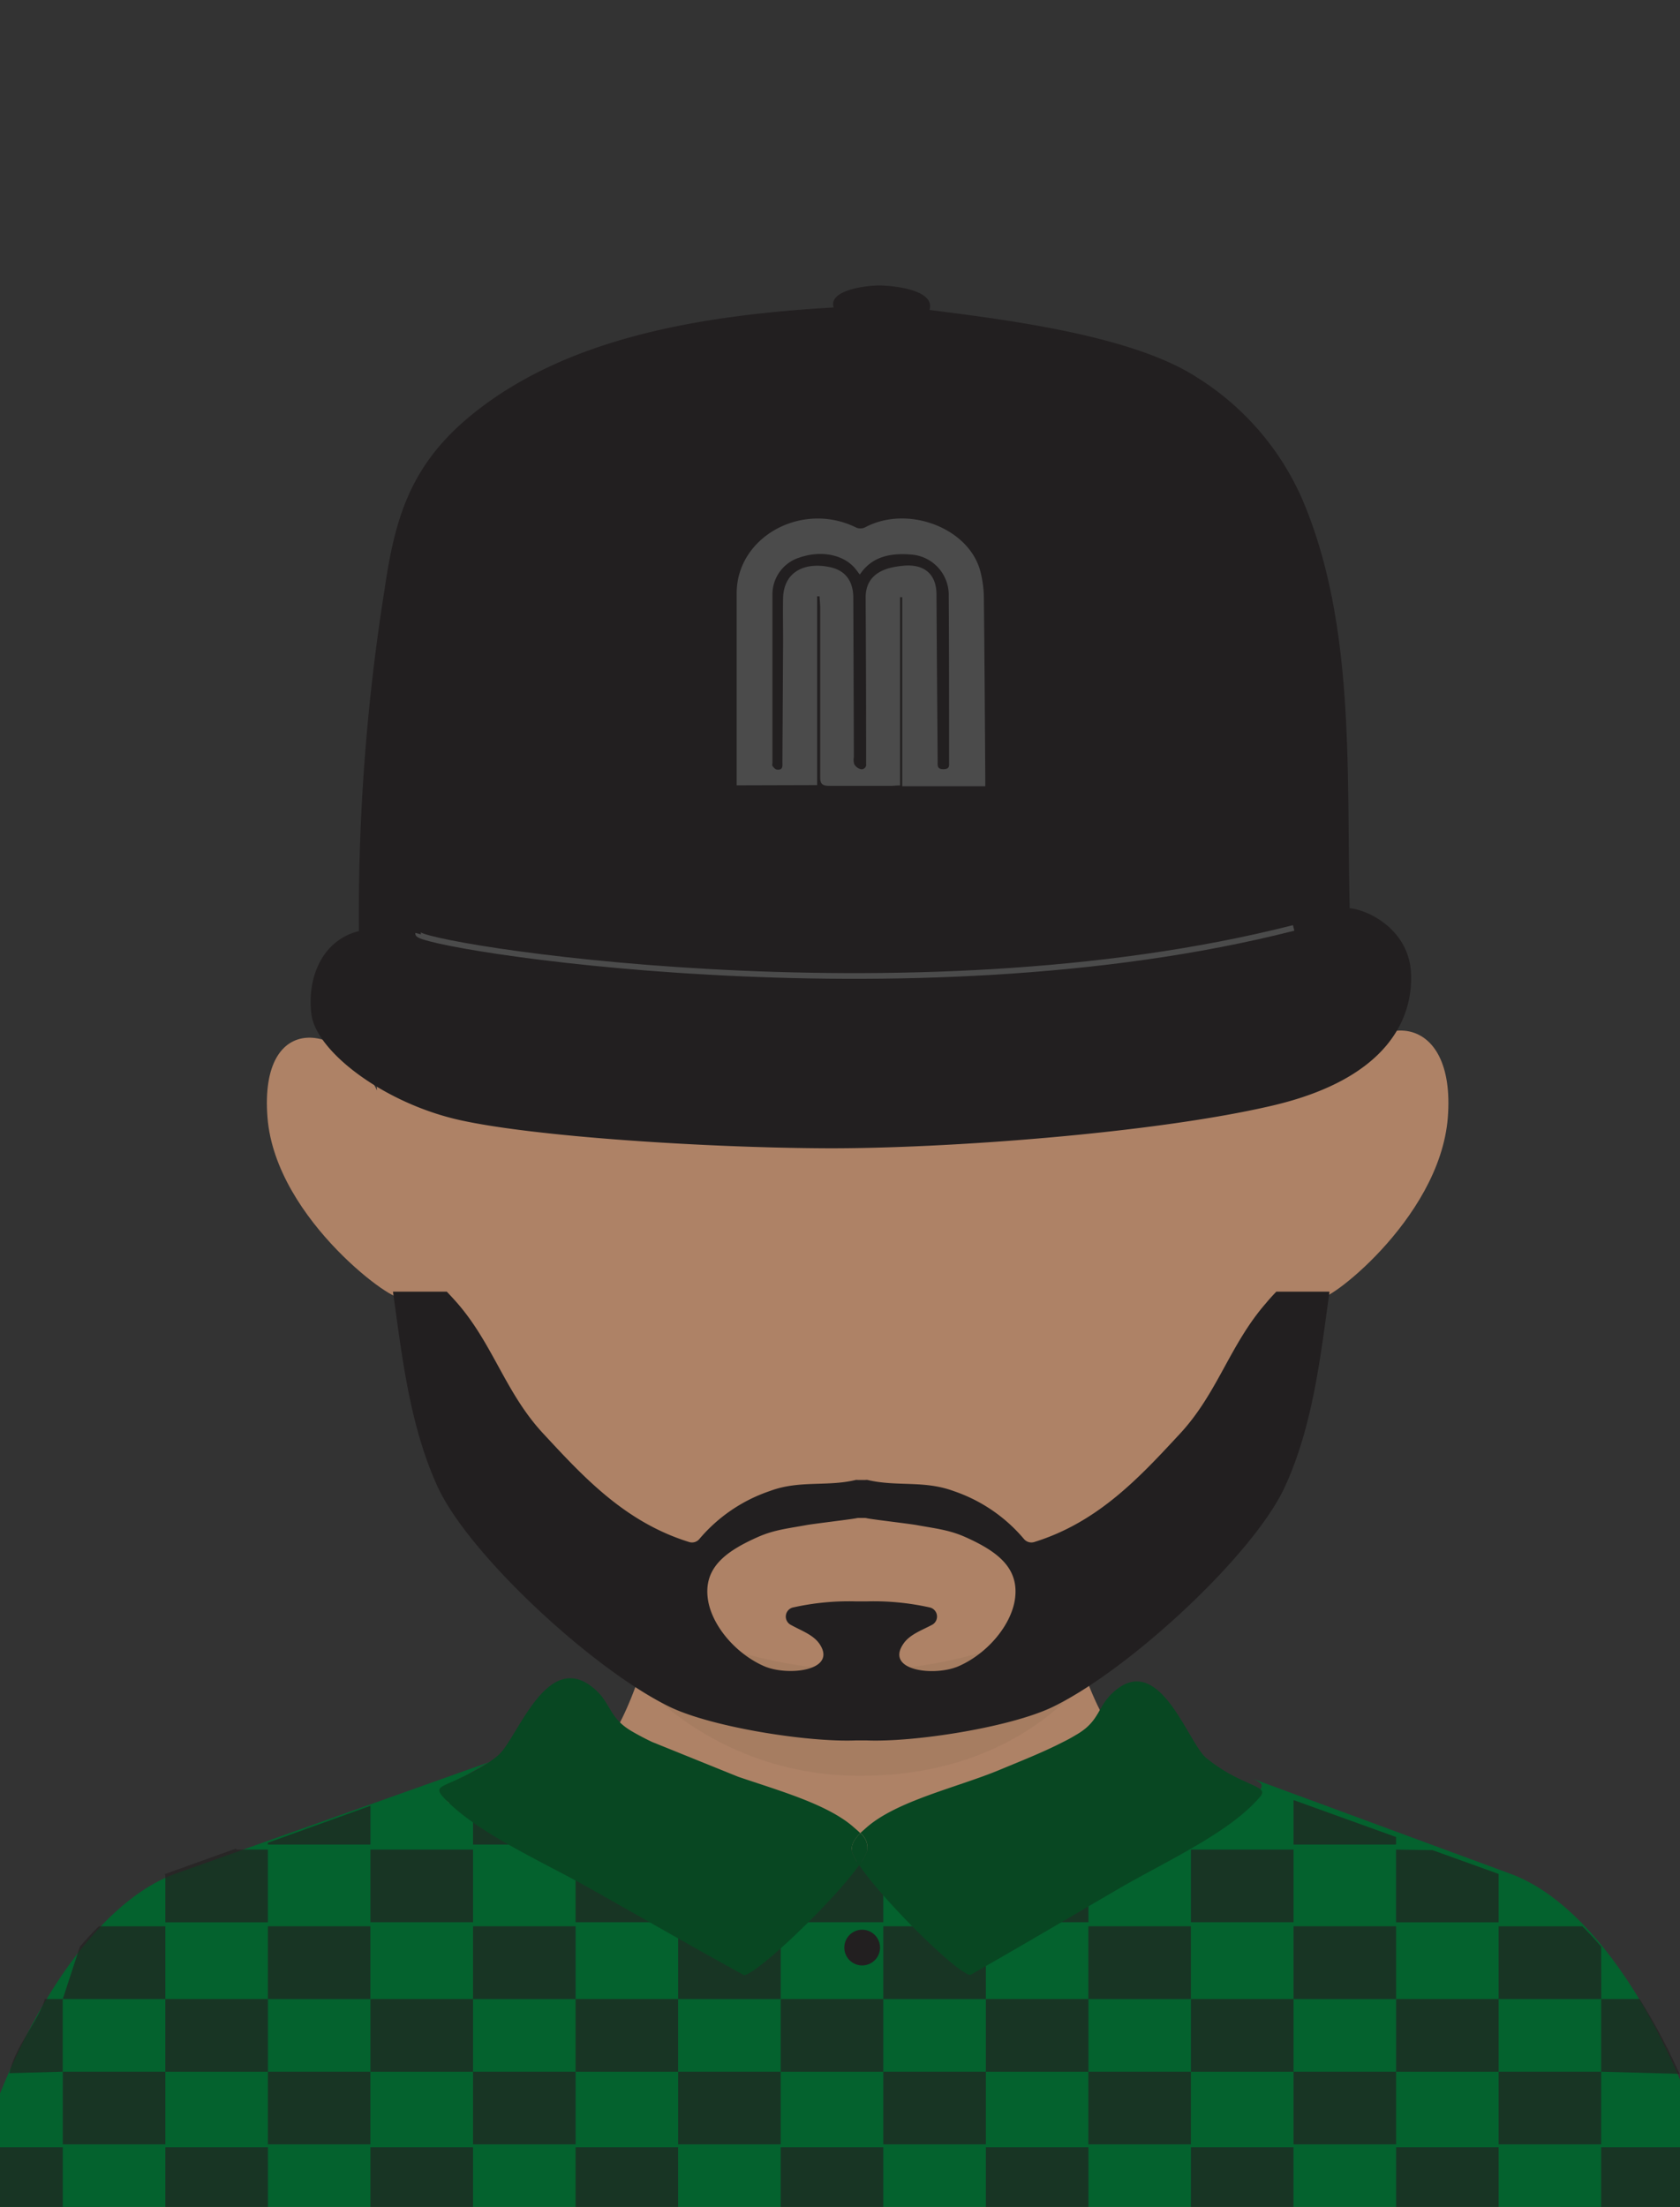 <svg id="Capa_1" data-name="Capa 1" xmlns="http://www.w3.org/2000/svg" xmlns:xlink="http://www.w3.org/1999/xlink" viewBox="0 0 294.64 386.91"><rect x="0" y="0" width="294.64" height="386.91" fill="#333333" stroke="none"/><defs><style>.cls-1,.cls-12{fill:none;}.cls-2{clip-path:url(#clip-path);}.cls-3{fill:#221f20;}.cls-4{fill:#ae8266;}.cls-5{fill:#04622e;}.cls-6{opacity:0.67;}.cls-7{fill:#084722;}.cls-8{clip-path:url(#clip-path-2);}.cls-9{fill:#9a755b;opacity:0.39;}.cls-10{fill:#fff;stroke:#444343;stroke-width:0.75px;}.cls-10,.cls-12{stroke-miterlimit:10;}.cls-11{fill:#4b4b4b;}.cls-12{stroke:#4b4b4b;}</style><clipPath id="clip-path"><rect class="cls-1" width="294.64" height="386.91"/></clipPath><clipPath id="clip-path-2"><rect class="cls-1" x="111.6" y="274.24" width="78.9" height="37.08"/></clipPath></defs><g class="cls-2"><ellipse class="cls-3" cx="151.39" cy="345.85" rx="5.32" ry="5.36"/><rect class="cls-3" x="150.33" y="320.71" width="3.2" height="64.81" rx="1.21"/><path class="cls-4" d="M153.07,233.56V398.32H20.39l-3.26-.93c0-88.38,82.47-87.65,82.47-87.65,8.12,0,12.07-14.36,15.5-25a39,39,0,0,0,1.42-5.17,95.26,95.26,0,0,0,1.85-9.53c.29-2,.56-4,.85-6.09a276.56,276.56,0,0,0,1.56-31.54s17.87,1.19,32.29,1.19"/><path class="cls-4" d="M274.59,398.32H152.17V233.56h.26c13.26,0,29.74-1.19,29.74-1.19a286.21,286.21,0,0,0,1.48,31.28c.24,2,.5,4,.74,6,.52,3.45,1,6.71,1.74,9.79v.05c.23,1.41.59,2.65.91,3.91,3.18,11.37,7.74,24.93,15.44,24.93,0,0,47.19,7.15,75,89.08"/><path class="cls-1" d="M169.25,269.47c-2.86-1.27-5.31-1.51-8.48-2.09-1.45-.26-7.75-1-8.79-1.21a1.65,1.65,0,0,0-.38-.05h-1.09a1.74,1.74,0,0,0-.39.05c-1,.22-7.34.95-8.79,1.21-3.16.58-5.62.82-8.48,2.09-5.55,2.47-9.55,5.34-8.75,10.9.66,4.56,4.84,9.55,9.89,11.75,4.21,1.83,13,.8,9.63-4-1.11-1.58-3.2-2.31-5-3.27a1.64,1.64,0,0,1,.47-3.05,44.83,44.83,0,0,1,11.07-1.05h1.72A44.91,44.91,0,0,1,163,281.83a1.64,1.64,0,0,1,.47,3.05c-1.78,1-3.87,1.69-5,3.27-3.33,4.77,5.41,5.8,9.62,4,5.06-2.2,9.24-7.19,9.9-11.75C178.8,274.81,174.81,271.94,169.25,269.47Z"/><path class="cls-1" d="M95.17,251.29c7,7.54,14.31,15.56,25.65,19.06a1.68,1.68,0,0,0,1.76-.53A27.87,27.87,0,0,1,135,261.4c5.15-1.91,10-.73,15.06-1.94a1.49,1.49,0,0,1,.36,0h1.36a1.49,1.49,0,0,1,.36,0c5.06,1.21,9.9,0,15.07,1.94a27.78,27.78,0,0,1,12.36,8.42,1.7,1.7,0,0,0,1.77.53c11.33-3.5,18.64-11.52,25.64-19.06,6.59-7.1,8.72-15.55,15-22.79.64-.73,1.27-1.41,1.88-2.05H78.27c.61.64,1.24,1.32,1.88,2.05C86.44,235.74,88.58,244.19,95.17,251.29Z"/><path class="cls-5" d="M265,328.54l-45.24-16.68c1.66.76,2,1.08.8,2.47-.21.24-.49.52-.8.84-5.68,5.7-16.14,10.44-23.88,15-10,5.83-15.77,9.28-25.81,15-2.6-.51-15.38-13.23-19.47-19.29-4.43,6.21-17.49,18.78-20.17,19.29C120,339.34,114,335.85,103.5,330,95.42,325.39,87,322.77,81.1,317c-.32-.32-2.23-.77-2.45-1-1.66-1.8-.62-3,2.5-4.48,1.26-.58,3.54-2,4.64-2.59L30.63,328.54C15.57,334.11.55,357.7-6.88,388.73H302.53C295.1,357.7,280.08,334.11,265,328.54Z"/><g class="cls-6"><rect class="cls-3" x="-6.98" y="376.45" width="17.99" height="12.74"/><rect class="cls-3" x="29" y="376.45" width="17.99" height="12.74"/><rect class="cls-3" x="64.97" y="376.45" width="17.99" height="12.74"/><rect class="cls-3" x="100.95" y="376.45" width="17.98" height="12.74"/><rect class="cls-3" x="136.92" y="376.45" width="17.99" height="12.74"/><rect class="cls-3" x="172.9" y="376.45" width="17.99" height="12.74"/><rect class="cls-3" x="208.87" y="376.45" width="17.99" height="12.74"/><rect class="cls-3" x="244.85" y="376.45" width="17.98" height="12.74"/><rect class="cls-3" x="280.81" y="376.45" width="17.99" height="12.74"/><rect class="cls-3" x="82.96" y="310.63" width="17.99" height="12.75"/><rect class="cls-3" x="190.88" y="310.63" width="17.98" height="12.75"/><rect class="cls-3" x="64.97" y="324.26" width="17.99" height="12.74"/><rect class="cls-3" x="100.95" y="324.26" width="17.98" height="12.74"/><rect class="cls-3" x="136.92" y="324.26" width="17.99" height="12.74"/><rect class="cls-3" x="172.9" y="324.26" width="17.99" height="12.74"/><rect class="cls-3" x="208.87" y="324.26" width="17.99" height="12.74"/><rect class="cls-3" x="46.98" y="337.71" width="17.98" height="12.75"/><rect class="cls-3" x="82.96" y="337.71" width="17.99" height="12.75"/><rect class="cls-3" x="118.93" y="337.71" width="17.99" height="12.75"/><rect class="cls-3" x="154.91" y="337.71" width="17.99" height="12.75"/><rect class="cls-3" x="190.88" y="337.71" width="17.98" height="12.75"/><rect class="cls-3" x="226.86" y="337.71" width="17.99" height="12.75"/><rect class="cls-3" x="29" y="350.46" width="17.99" height="12.75"/><rect class="cls-3" x="64.97" y="350.46" width="17.99" height="12.75"/><rect class="cls-3" x="100.95" y="350.46" width="17.98" height="12.75"/><rect class="cls-3" x="136.92" y="350.46" width="17.99" height="12.75"/><rect class="cls-3" x="172.9" y="350.46" width="17.99" height="12.75"/><rect class="cls-3" x="208.87" y="350.46" width="17.99" height="12.75"/><rect class="cls-3" x="244.85" y="350.46" width="17.98" height="12.75"/><rect class="cls-3" x="11.01" y="363.2" width="17.99" height="12.74"/><rect class="cls-3" x="46.98" y="363.2" width="17.98" height="12.74"/><rect class="cls-3" x="82.96" y="363.2" width="17.99" height="12.74"/><rect class="cls-3" x="118.93" y="363.2" width="17.99" height="12.74"/><rect class="cls-3" x="154.91" y="363.2" width="17.99" height="12.74"/><rect class="cls-3" x="190.88" y="363.2" width="17.98" height="12.74"/><rect class="cls-3" x="226.86" y="363.2" width="17.99" height="12.74"/><rect class="cls-3" x="262.83" y="363.2" width="17.98" height="12.74"/><path class="cls-3" d="M11,363.2V350.46H7.88c-1.16,3.92-5.24,8.29-6.24,13Z"/><path class="cls-3" d="M29,337.71H17.33c-1.13,1.1-2.23,2.3-3.32,3.57l-3,9.18H29Z"/><polygon class="cls-3" points="29 328.78 29 337.01 46.98 337.01 46.98 324.26 41.54 324.26 41.33 324.1 28.91 328.56 29 328.78"/><polygon class="cls-3" points="64.97 316.58 46.98 323.06 46.98 323.38 64.97 323.38 64.97 316.58"/><polygon class="cls-3" points="126.28 310.63 118.93 310.63 118.93 323.38 136.92 323.38 136.92 318.1 126.28 310.63"/><polygon class="cls-3" points="244.84 322.06 226.86 315.58 226.86 323.38 244.84 323.38 244.84 322.06"/><polygon class="cls-3" points="262.83 328.53 251.24 324.36 244.84 324.26 244.84 337.01 262.83 337.01 262.83 328.53"/><path class="cls-3" d="M280.81,341.27q-1.62-1.9-3.3-3.56H262.83v12.75h18Z"/><path class="cls-3" d="M287.55,350.46h-6.74V363.2l13.75.38A108.91,108.91,0,0,0,287.55,350.46Z"/></g><path class="cls-7" d="M150.89,321.39c-.45-.45-.9-.81-1.18-1.06-4.53-4-13-6.37-20.23-8.83l-15.12-6.11c-1.26-.6-2.48-1.24-3.62-1.91-3.92-2.32-3.55-4.76-6.32-7.25-8.48-7.61-13.66,8.68-17.08,11.53a21.94,21.94,0,0,1-3.44,2.34c-1.1.62-2.26,1.2-3.53,1.79-3.11,1.44-4.21,1.46-2.56,3.26.22.24.51.53.84.85,5.92,5.76,16.84,10.56,24.92,15.13C114,337,120,340.51,130.51,346.29c2.68-.51,15.74-13.08,20.16-19.29a8.56,8.56,0,0,1-1.22-2.31C149.12,323.34,150.07,322.19,150.89,321.39Z"/><path class="cls-7" d="M219.84,313c-.46-.21-1-.45-1.66-.76a29,29,0,0,1-6.67-4.07c-3.28-2.82-8.24-18.93-16.36-11.4-2.66,2.46-2.3,4.87-6.06,7.16-.82.5-1.68,1-2.57,1.43-3.52,1.82-7.47,3.37-11.24,4.94-7.46,3.1-18.28,5.46-23.54,10.3-.2.18-.51.44-.85.76a3.3,3.3,0,0,1,1.21,3.05,8.94,8.94,0,0,1-1.43,2.56c4.09,6.06,16.88,18.78,19.48,19.29,10-5.71,15.8-9.16,25.81-15,7.74-4.52,18.2-9.26,23.88-15,.31-.32.59-.6.79-.84C221.88,314.11,221.49,313.79,219.84,313Z"/><path class="cls-7" d="M150.89,321.39c-.82.8-1.77,1.95-1.44,3.3a8.56,8.56,0,0,0,1.22,2.31,8.94,8.94,0,0,0,1.43-2.56A3.3,3.3,0,0,0,150.89,321.39Z"/><path class="cls-3" d="M154.34,341.46a3.13,3.13,0,1,1-3.12-3.15A3.14,3.14,0,0,1,154.34,341.46Z"/><g class="cls-8"><path class="cls-9" d="M190.5,294.14v.09c-3.5,4.44-15.56,17.09-39.42,17.09h-.2a53.09,53.09,0,0,1-39.25-17c.79-3.8,1.48-7.89,2-12.08.28-2.55.58-5.1.9-7.68a198.73,198.73,0,0,0,36,3.71h.42a184.8,184.8,0,0,0,36.75-4c.27,2.5.59,5,.89,7.51.6,4.4,1.19,8.52,2,12.39"/></g><path class="cls-4" d="M150.69,63.44c-88,0-88.47,77.19-84.56,127.71-6-12-20.69-14.13-19.22,4.73,1.41,18.17,23.44,33.44,23.1,31.31,7.2,41.59,48.57,65.59,80.68,65.59l.65,0V63.46l-.65,0"/><path class="cls-4" d="M151.13,63.44c88,0,87.55,74.95,83.64,125.47,6-12,20.61-11.89,19.15,7-1.42,18.17-22.45,33.44-22.11,31.31-7.21,41.59-48.59,65.59-80.68,65.59l-.67,0V63.46l.67,0"/><path class="cls-10" d="M151.18,100.75c2.17-3.27,5.58-3.75,9.23-3.4a6.94,6.94,0,0,1,6.15,7c.05,9.54,0,19.08,0,28.61,0,.65,0,1.21-1,1.23s-1-.67-1-1.32q-.08-14.43-.16-28.85c0-3.44-2.2-5.22-5.93-4.78a13.91,13.91,0,0,0-2.32.41q-3.93,1.18-3.93,5l0,27.4c0,.4,0,.81,0,1.21,0,.69-.41,1-1.08.86a1.73,1.73,0,0,1-1-.82,2.81,2.81,0,0,1-.05-1.2q0-13.69-.06-27.39c0-2.8-1.3-4.66-3.93-5.25-4.31-1-8,.67-8.15,5.24-.08,2.47,0,5,0,7.42L137.83,133c0,.63.17,1.43-1,1.27-.28,0-.55-.38-.74-.64s0-.39,0-.59q0-14.43.06-28.86a6.61,6.61,0,0,1,4.62-6.33c3.5-1.22,7.19-.62,9.29,1.54A14.75,14.75,0,0,1,151.18,100.75Z"/><path class="cls-3" d="M154.42,50.05c2.62.05,9.64.85,8.6,4.29,13.7,1.74,35.65,4.49,46.93,11.84a47.67,47.67,0,0,1,18.41,21.27c9.4,21.88,7.77,48,8.35,71.77,3.64.38,10.44,4,10.76,11.45s-3.59,18.32-24.36,23.17-57.49,7.56-78.26,7.47-51-2-64.24-4.95-25.2-12-26-18.59,2.06-13,8.33-14.53a363.48,363.48,0,0,1,4.45-59.55c1.71-11.66,4-21.18,14.13-29.95C98.4,59.18,123,55.26,146.21,53.9c-1-3.06,5.85-3.9,8.21-3.85Z"/><path class="cls-11" d="M129.2,137.68v-1.51q0-16.08,0-32.17c0-9.93,11.53-16.22,21-11.49a1.93,1.93,0,0,0,1.51-.05c7.45-4,18.27.07,20.24,7.76a19.45,19.45,0,0,1,.6,4.55c.12,10.59.18,21.19.25,31.78v1.29H158.23V104.7h-.37v33c-.73,0-1.15.07-1.58.07-3.59,0-7.18,0-10.77,0-1.31,0-1.66-.33-1.66-1.52,0-9.86,0-19.71,0-29.56,0-.72-.08-1.43-.12-2.14h-.42v33.09Zm21.6-36.95c-.4-.5-.73-1-1.14-1.41-2.14-2.2-5.91-2.81-9.48-1.56a6.76,6.76,0,0,0-4.71,6.46q0,14.72,0,29.43c0,.21-.08.46,0,.61s.46.61.75.65c1.16.16,1-.66,1-1.3l.12-21.23c0-2.52-.05-5,0-7.57.14-4.66,3.91-6.34,8.31-5.36,2.68.6,4,2.5,4,5.35q.06,14,.1,27.93a2.78,2.78,0,0,0,.06,1.23,1.81,1.81,0,0,0,1,.84.8.8,0,0,0,1.09-.88c0-.41,0-.83,0-1.24q0-14-.08-27.94c0-2.59,1.32-4.3,4-5.1a14.42,14.42,0,0,1,2.36-.43c3.81-.45,6,1.36,6.06,4.87q.09,14.72.21,29.42c0,.66-.14,1.36,1,1.35s1-.6,1-1.26c0-9.72,0-19.45-.06-29.17a7.09,7.09,0,0,0-6.28-7.17C156.48,96.9,153,97.4,150.8,100.73Z"/><path class="cls-12" d="M73.34,163.68c-.54,2,85.83,16.24,153.54-1"/><path class="cls-3" d="M222,228.5c-6.31,7.24-8.44,15.69-15,22.79-7,7.54-14.31,15.56-25.64,19.06a1.7,1.7,0,0,1-1.77-.53,27.78,27.78,0,0,0-12.36-8.42c-5.17-1.91-10-.73-15.07-1.94a1.49,1.49,0,0,0-.36,0h-1.36a1.49,1.49,0,0,0-.36,0c-5,1.21-9.91,0-15.06,1.94a27.87,27.87,0,0,0-12.37,8.42,1.68,1.68,0,0,1-1.76.53c-11.34-3.5-18.65-11.52-25.65-19.06-6.59-7.1-8.73-15.55-15-22.79-.64-.73-1.27-1.41-1.88-2.05H68.92c1.58,11.31,2.94,23.58,7.86,34.26,5.47,11.84,27.22,32,40.7,38.54,7.33,3.54,24.17,6.23,32.71,5.87h1.72c8.53.36,25.39-2.33,32.72-5.87,13.47-6.52,35.23-26.7,40.69-38.54,4.93-10.68,6.28-22.95,7.85-34.26h-9.33C223.23,227.09,222.6,227.77,222,228.5Zm-44,51.87c-.66,4.56-4.84,9.55-9.9,11.75-4.21,1.83-13,.8-9.62-4,1.1-1.58,3.19-2.31,5-3.27a1.64,1.64,0,0,0-.47-3.05,44.91,44.91,0,0,0-11.08-1.05h-1.72a44.83,44.83,0,0,0-11.07,1.05,1.64,1.64,0,0,0-.47,3.05c1.77,1,3.86,1.69,5,3.27,3.33,4.77-5.42,5.8-9.63,4-5.05-2.2-9.23-7.19-9.89-11.75-.8-5.56,3.2-8.43,8.75-10.9,2.86-1.27,5.32-1.51,8.48-2.09,1.45-.26,7.75-1,8.79-1.21a1.74,1.74,0,0,1,.39-.05h1.09a1.65,1.65,0,0,1,.38.05c1,.22,7.34.95,8.79,1.21,3.17.58,5.62.82,8.48,2.09C174.81,271.94,178.8,274.81,178,280.37Z"/><rect class="cls-1" x="-13.32" y="85.35" width="244.34" height="380.4"/></g></svg>